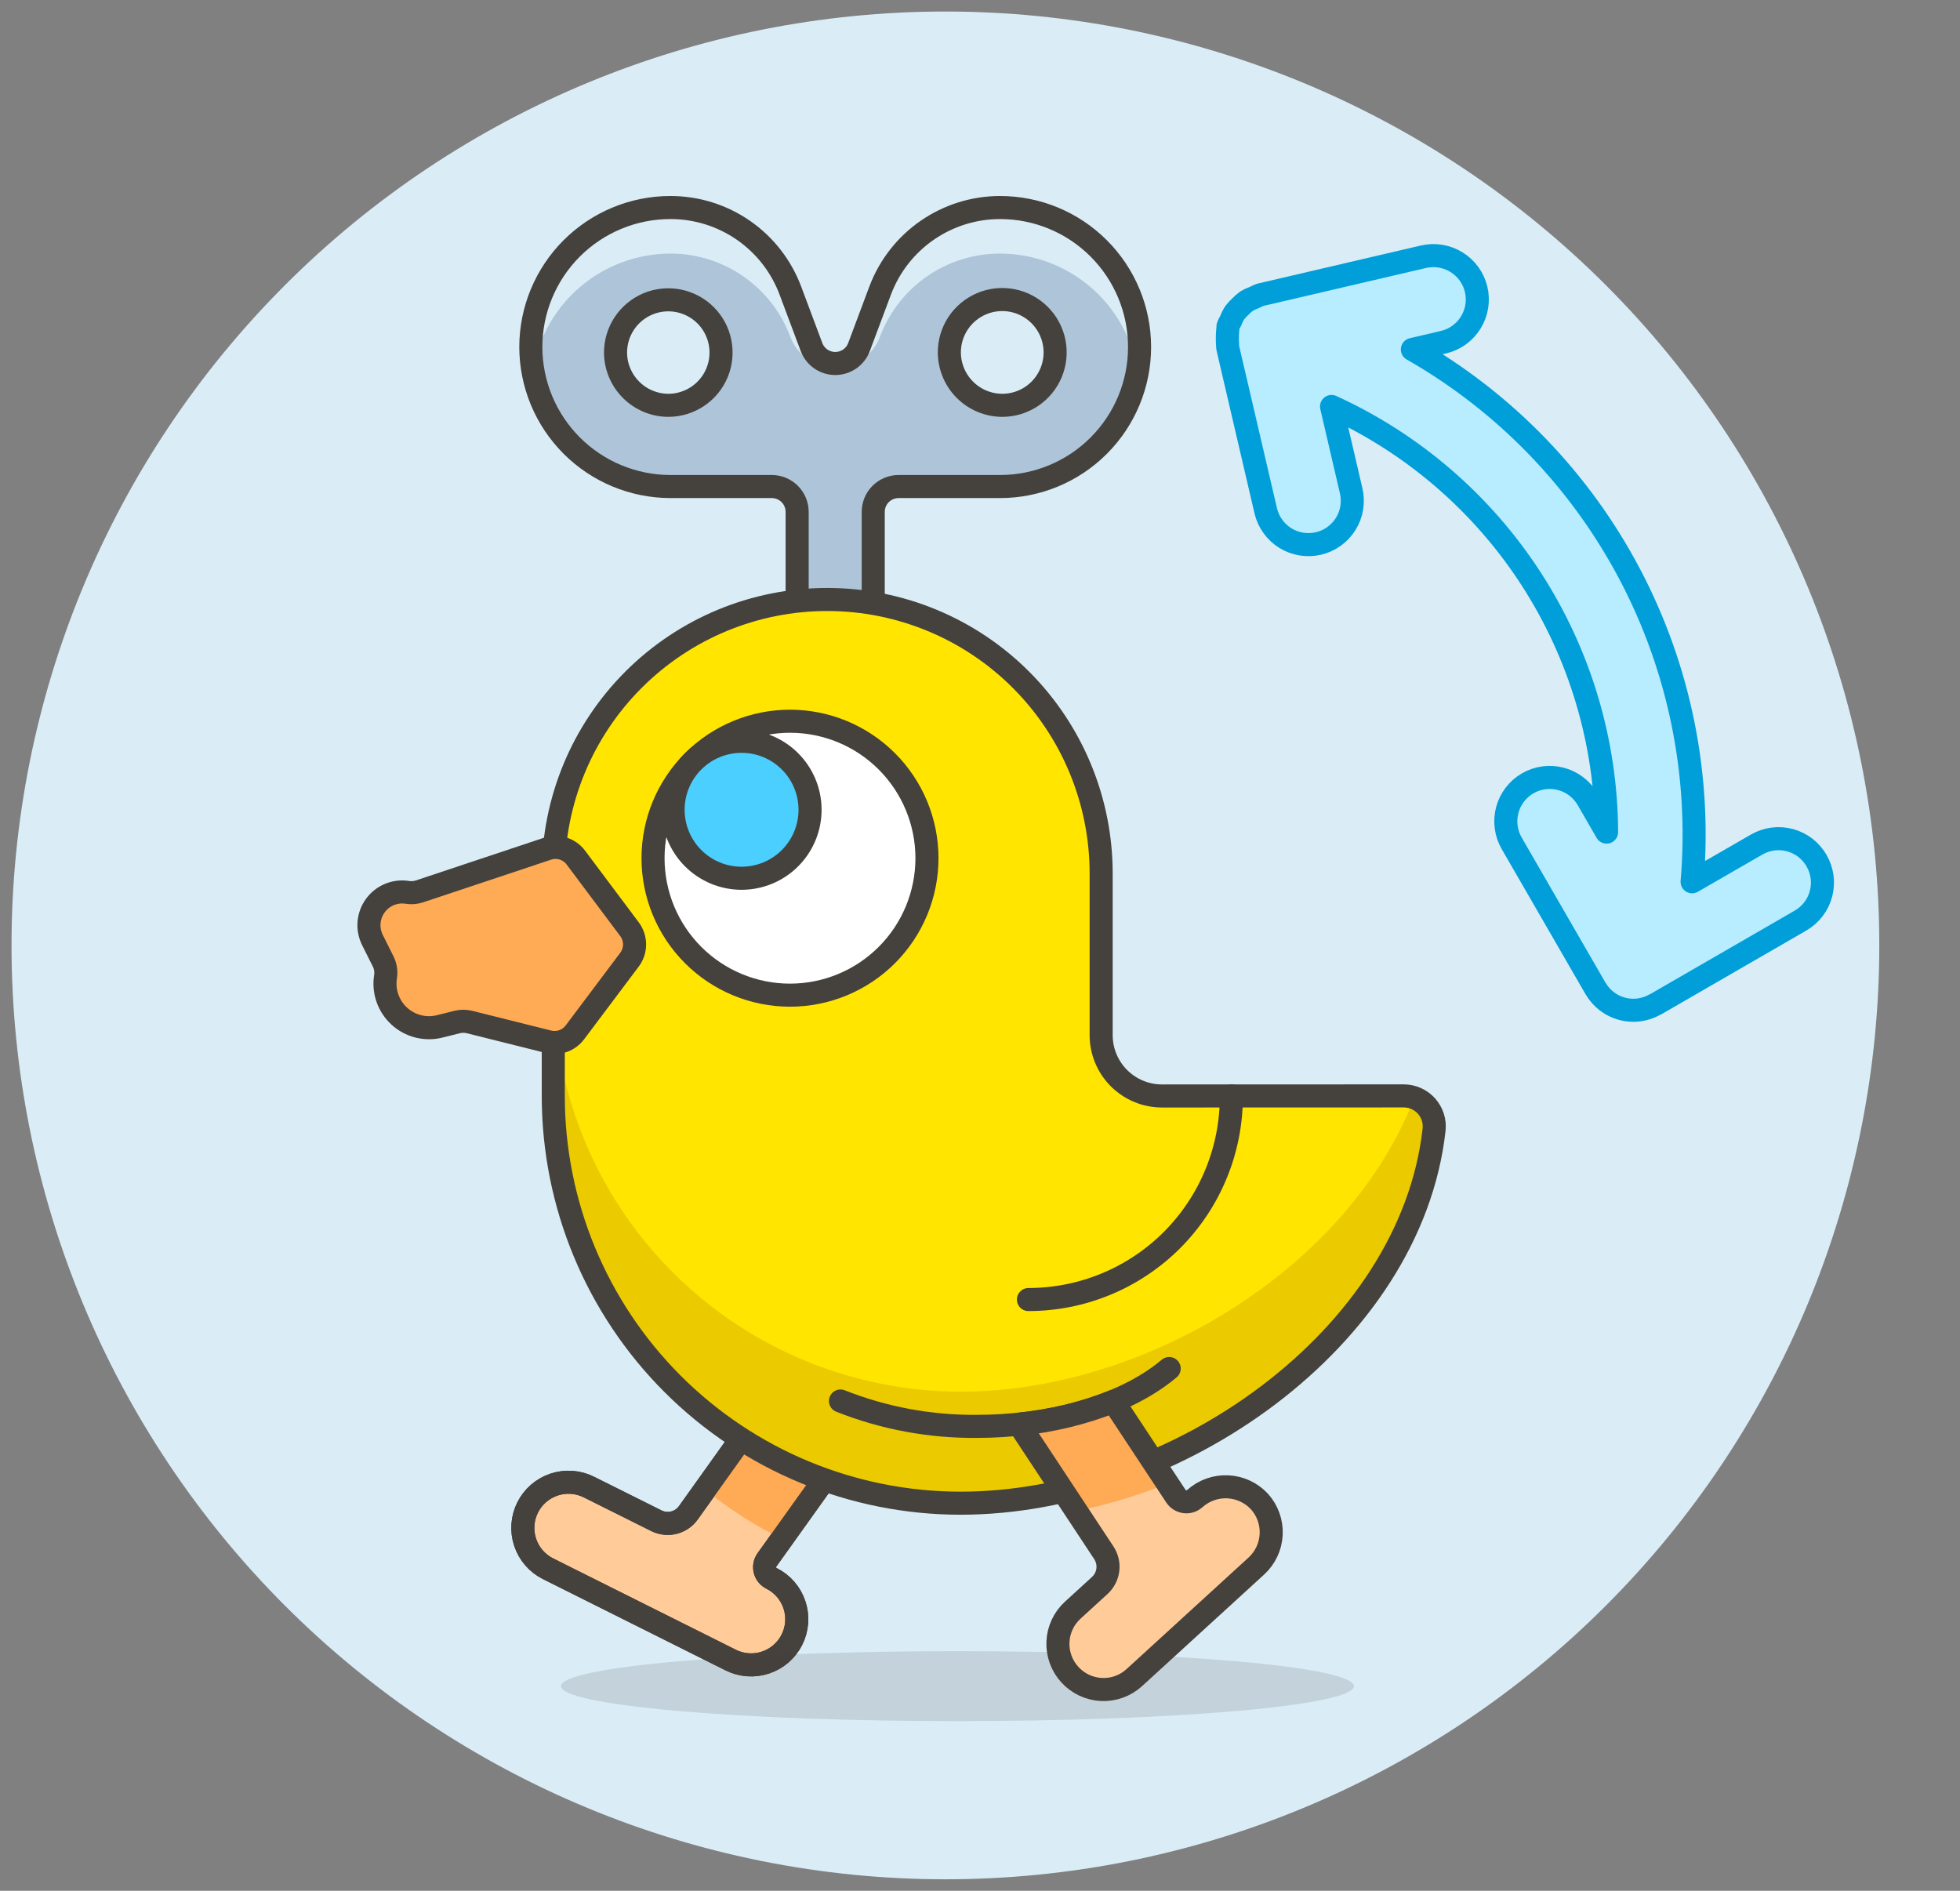 <svg width="85" height="82" viewBox="0 0 85 82" fill="none" xmlns="http://www.w3.org/2000/svg">
<rect x="0" y="0" width="85" height="82" fill="#808080" stroke="none"/>
<path d="M1 41C1 51.609 5.214 61.783 12.716 69.284C20.217 76.786 30.391 81 41 81C51.609 81 61.783 76.786 69.284 69.284C76.786 61.783 81 51.609 81 41C81 30.391 76.786 20.217 69.284 12.716C61.783 5.214 51.609 1 41 1C30.391 1 20.217 5.214 12.716 12.716C5.214 20.217 1 30.391 1 41Z" fill="#DAEDF7" stroke="#DAEDF7"/>
<path d="M78.779 37.324C78.654 37.107 78.488 36.917 78.29 36.764C78.091 36.612 77.865 36.5 77.623 36.435C77.382 36.371 77.13 36.354 76.882 36.387C76.634 36.42 76.395 36.502 76.179 36.627L73.382 38.241C73.774 33.636 72.841 29.016 70.691 24.925C68.542 20.834 65.266 17.444 61.251 15.155L62.596 14.841C62.84 14.784 63.07 14.68 63.273 14.535C63.476 14.389 63.648 14.205 63.78 13.993C63.912 13.781 64.001 13.544 64.042 13.298C64.083 13.051 64.075 12.799 64.018 12.556C63.961 12.312 63.857 12.082 63.711 11.879C63.566 11.676 63.382 11.504 63.169 11.372C62.957 11.24 62.721 11.151 62.474 11.11C62.228 11.069 61.976 11.078 61.732 11.134L54.654 12.785C54.573 12.815 54.494 12.851 54.418 12.893C54.294 12.936 54.175 12.991 54.063 13.058C53.965 13.128 53.874 13.208 53.792 13.296C53.702 13.375 53.62 13.464 53.548 13.56C53.476 13.671 53.417 13.79 53.371 13.915C53.327 13.99 53.288 14.068 53.255 14.148C53.248 14.176 53.256 14.203 53.251 14.231C53.223 14.482 53.219 14.735 53.238 14.987C53.243 15.015 53.234 15.043 53.241 15.072L54.891 22.149C54.948 22.392 55.052 22.622 55.198 22.825C55.343 23.028 55.527 23.201 55.739 23.333C55.951 23.465 56.188 23.554 56.434 23.594C56.681 23.635 56.933 23.627 57.176 23.57C57.419 23.514 57.649 23.41 57.852 23.264C58.055 23.119 58.228 22.934 58.36 22.722C58.492 22.51 58.581 22.274 58.621 22.028C58.662 21.781 58.654 21.529 58.597 21.286L57.745 17.628C61.288 19.245 64.294 21.842 66.408 25.113C68.522 28.384 69.656 32.191 69.674 36.086L68.854 34.666C68.729 34.45 68.563 34.26 68.365 34.108C68.166 33.956 67.94 33.844 67.699 33.78C67.457 33.715 67.205 33.698 66.957 33.731C66.71 33.764 66.471 33.845 66.254 33.97C66.038 34.095 65.848 34.261 65.696 34.459C65.544 34.658 65.432 34.884 65.367 35.126C65.303 35.367 65.286 35.619 65.319 35.867C65.351 36.115 65.432 36.353 65.557 36.57L69.191 42.864C69.191 42.864 69.2 42.871 69.202 42.876C69.39 43.199 69.67 43.459 70.005 43.622C70.341 43.786 70.718 43.846 71.088 43.796C71.328 43.763 71.56 43.685 71.771 43.565C71.771 43.565 71.783 43.562 71.789 43.56L78.082 39.924C78.299 39.799 78.489 39.633 78.641 39.435C78.794 39.236 78.906 39.01 78.97 38.769C79.035 38.527 79.052 38.275 79.019 38.027C78.986 37.779 78.904 37.54 78.779 37.324Z" fill="#B8ECFF" stroke="#009FD9" stroke-linecap="round" stroke-linejoin="round"/>
<path d="M23.02 15.05C23.023 16.654 23.661 18.191 24.795 19.325C25.929 20.459 27.466 21.097 29.07 21.1H33.47C33.762 21.1 34.042 21.216 34.248 21.422C34.454 21.628 34.57 21.908 34.57 22.2V26.6H37.87V22.2C37.87 21.908 37.986 21.628 38.192 21.422C38.399 21.216 38.678 21.1 38.97 21.1H43.37C44.975 21.1 46.514 20.463 47.648 19.328C48.783 18.193 49.42 16.655 49.42 15.05C49.42 13.445 48.783 11.907 47.648 10.772C46.514 9.637 44.975 9 43.37 9C42.24 9 41.137 9.345 40.208 9.988C39.279 10.631 38.568 11.543 38.17 12.6L37.253 15.05C37.175 15.26 37.034 15.44 36.85 15.568C36.666 15.695 36.447 15.764 36.223 15.764C35.999 15.764 35.781 15.695 35.596 15.568C35.413 15.44 35.272 15.26 35.193 15.05L34.276 12.6C33.879 11.542 33.169 10.63 32.239 9.986C31.31 9.343 30.206 8.999 29.076 9C27.471 8.999 25.931 9.637 24.795 10.771C23.66 11.906 23.021 13.445 23.02 15.05ZM41.17 15.29C41.169 14.836 41.302 14.392 41.553 14.014C41.804 13.637 42.162 13.342 42.581 13.167C42.999 12.992 43.461 12.946 43.906 13.033C44.351 13.12 44.76 13.338 45.082 13.658C45.404 13.978 45.623 14.386 45.713 14.831C45.803 15.275 45.758 15.737 45.586 16.156C45.413 16.576 45.12 16.935 44.744 17.188C44.367 17.441 43.924 17.577 43.47 17.578C42.863 17.577 42.28 17.336 41.849 16.907C41.419 16.479 41.175 15.898 41.17 15.29ZM26.694 15.29C26.694 14.838 26.828 14.395 27.08 14.019C27.331 13.643 27.689 13.349 28.107 13.176C28.525 13.003 28.985 12.958 29.428 13.046C29.872 13.134 30.28 13.352 30.6 13.672C30.92 13.992 31.138 14.4 31.226 14.844C31.314 15.287 31.269 15.748 31.096 16.166C30.923 16.584 30.63 16.941 30.253 17.192C29.877 17.444 29.435 17.578 28.982 17.578C28.376 17.575 27.796 17.333 27.368 16.904C26.939 16.476 26.697 15.896 26.694 15.29Z" fill="#ADC4D9"/>
<path d="M29.07 10.997C30.2 10.996 31.304 11.34 32.233 11.983C33.163 12.627 33.873 13.539 34.27 14.597C34.419 14.994 34.685 15.335 35.032 15.577C35.38 15.818 35.794 15.947 36.217 15.947C36.641 15.947 37.054 15.818 37.402 15.577C37.75 15.335 38.016 14.994 38.164 14.597C38.562 13.54 39.273 12.629 40.202 11.985C41.131 11.342 42.234 10.997 43.364 10.997C44.795 10.997 46.179 11.505 47.27 12.429C48.362 13.354 49.09 14.636 49.325 16.047C49.476 15.18 49.435 14.291 49.205 13.442C48.974 12.593 48.561 11.805 47.993 11.133C47.425 10.461 46.717 9.922 45.918 9.553C45.12 9.185 44.25 8.996 43.37 9C42.24 9 41.137 9.345 40.208 9.988C39.279 10.632 38.568 11.543 38.17 12.6L37.253 15.049C37.175 15.259 37.034 15.44 36.85 15.567C36.666 15.695 36.447 15.763 36.223 15.763C35.999 15.763 35.781 15.695 35.596 15.567C35.413 15.44 35.272 15.259 35.193 15.049L34.276 12.6C33.879 11.542 33.169 10.63 32.239 9.987C31.31 9.343 30.206 8.999 29.076 9C27.472 9.001 25.934 9.639 24.799 10.773C23.665 11.908 23.027 13.446 23.026 15.05C23.028 15.385 23.058 15.72 23.116 16.05C23.352 14.64 24.079 13.359 25.169 12.434C26.259 11.509 27.641 11 29.07 10.997Z" fill="#DAEDF7"/>
<path d="M23.02 15.05C23.023 16.654 23.661 18.191 24.795 19.325C25.929 20.459 27.466 21.097 29.07 21.1H33.47C33.762 21.1 34.042 21.216 34.248 21.422C34.454 21.628 34.57 21.908 34.57 22.2V26.6H37.87V22.2C37.87 21.908 37.986 21.628 38.192 21.422C38.399 21.216 38.678 21.1 38.97 21.1H43.37C44.975 21.1 46.514 20.463 47.648 19.328C48.783 18.193 49.42 16.655 49.42 15.05C49.42 13.445 48.783 11.907 47.648 10.772C46.514 9.637 44.975 9 43.37 9C42.24 9 41.137 9.345 40.208 9.988C39.279 10.631 38.568 11.543 38.17 12.6L37.253 15.05C37.175 15.26 37.034 15.44 36.85 15.568C36.666 15.695 36.447 15.764 36.223 15.764C35.999 15.764 35.781 15.695 35.596 15.568C35.413 15.44 35.272 15.26 35.193 15.05L34.276 12.6C33.879 11.542 33.169 10.63 32.239 9.986C31.31 9.343 30.206 8.999 29.076 9C27.471 8.999 25.931 9.637 24.795 10.771C23.66 11.906 23.021 13.445 23.02 15.05ZM41.17 15.29C41.169 14.836 41.302 14.392 41.553 14.014C41.804 13.637 42.162 13.342 42.581 13.167C42.999 12.992 43.461 12.946 43.906 13.033C44.351 13.12 44.76 13.338 45.082 13.658C45.404 13.978 45.623 14.386 45.713 14.831C45.803 15.275 45.758 15.737 45.586 16.156C45.413 16.576 45.12 16.935 44.744 17.188C44.367 17.441 43.924 17.577 43.47 17.578C42.863 17.577 42.28 17.336 41.849 16.907C41.419 16.479 41.175 15.898 41.17 15.29ZM26.694 15.29C26.694 14.838 26.828 14.395 27.08 14.019C27.331 13.643 27.689 13.349 28.107 13.176C28.525 13.003 28.985 12.958 29.428 13.046C29.872 13.134 30.28 13.352 30.6 13.672C30.92 13.992 31.138 14.4 31.226 14.844C31.314 15.287 31.269 15.748 31.096 16.166C30.923 16.584 30.63 16.941 30.253 17.192C29.877 17.444 29.435 17.578 28.982 17.578C28.376 17.575 27.796 17.333 27.368 16.904C26.939 16.476 26.697 15.896 26.694 15.29Z" stroke="#45413C" stroke-linecap="round" stroke-linejoin="round"/>
<path d="M37.685 58.046C37.258 57.741 36.726 57.619 36.209 57.705C35.691 57.791 35.228 58.079 34.922 58.506L29.852 65.606C29.7 65.819 29.476 65.971 29.222 66.034C28.968 66.097 28.699 66.067 28.465 65.95L25.539 64.49C25.069 64.255 24.525 64.217 24.027 64.383C23.529 64.549 23.117 64.906 22.882 65.376C22.647 65.846 22.609 66.39 22.775 66.888C22.941 67.386 23.298 67.798 23.768 68.033L31.688 71.993C31.921 72.109 32.174 72.179 32.433 72.197C32.693 72.216 32.953 72.183 33.2 72.1C33.447 72.018 33.675 71.888 33.871 71.718C34.068 71.547 34.229 71.34 34.345 71.107C34.461 70.874 34.531 70.621 34.549 70.362C34.568 70.102 34.535 69.842 34.452 69.595C34.37 69.348 34.24 69.12 34.07 68.924C33.899 68.727 33.692 68.566 33.459 68.45C33.389 68.415 33.327 68.365 33.278 68.304C33.229 68.243 33.194 68.172 33.175 68.096C33.156 68.02 33.153 67.941 33.168 67.864C33.182 67.787 33.214 67.714 33.259 67.65L38.143 60.812C38.295 60.6 38.403 60.361 38.462 60.107C38.521 59.854 38.53 59.591 38.487 59.334C38.445 59.077 38.352 58.831 38.214 58.61C38.077 58.389 37.897 58.198 37.685 58.046Z" fill="#FFCC99" stroke="#45413C" stroke-linecap="round" stroke-linejoin="round"/>
<path d="M30.575 64.597C31.603 65.433 32.721 66.152 33.907 66.741L38.145 60.809C38.428 60.381 38.534 59.86 38.441 59.355C38.347 58.85 38.061 58.402 37.644 58.104C37.226 57.806 36.709 57.681 36.201 57.757C35.693 57.832 35.235 58.102 34.922 58.509L30.573 64.598" fill="#FFAA54"/>
<path d="M37.685 58.046C37.258 57.741 36.726 57.619 36.209 57.705C35.691 57.791 35.228 58.079 34.922 58.506L29.852 65.606C29.7 65.819 29.476 65.971 29.222 66.034C28.968 66.097 28.699 66.067 28.465 65.95L25.539 64.49C25.069 64.255 24.525 64.217 24.027 64.383C23.529 64.549 23.117 64.906 22.882 65.376C22.647 65.846 22.609 66.39 22.775 66.888C22.941 67.386 23.298 67.798 23.768 68.033L31.688 71.993C31.921 72.109 32.174 72.179 32.433 72.197C32.693 72.216 32.953 72.183 33.2 72.1C33.447 72.018 33.675 71.888 33.871 71.718C34.068 71.547 34.229 71.34 34.345 71.107C34.461 70.874 34.531 70.621 34.549 70.362C34.568 70.102 34.535 69.842 34.452 69.595C34.37 69.348 34.24 69.12 34.07 68.924C33.899 68.727 33.692 68.566 33.459 68.45C33.389 68.415 33.327 68.365 33.278 68.304C33.229 68.243 33.194 68.172 33.175 68.096C33.156 68.02 33.153 67.941 33.168 67.864C33.182 67.787 33.214 67.714 33.259 67.65L38.143 60.812C38.295 60.6 38.403 60.361 38.462 60.107C38.521 59.854 38.53 59.591 38.487 59.334C38.445 59.077 38.352 58.831 38.214 58.61C38.077 58.389 37.897 58.198 37.685 58.046Z" stroke="#45413C" stroke-linecap="round" stroke-linejoin="round"/>
<path opacity="0.15" d="M24.325 73.124C24.325 73.527 26.137 73.913 29.362 74.198C32.587 74.482 36.96 74.642 41.521 74.642C46.082 74.642 50.456 74.482 53.681 74.198C56.905 73.913 58.717 73.527 58.717 73.124C58.717 72.722 56.905 72.335 53.681 72.051C50.456 71.766 46.082 71.606 41.521 71.606C36.96 71.606 32.587 71.766 29.362 72.051C26.137 72.335 24.325 72.722 24.325 73.124Z" fill="#45413C"/>
<path d="M60.88 47.527C61.066 47.527 61.249 47.567 61.419 47.643C61.589 47.719 61.74 47.83 61.864 47.968C61.988 48.107 62.081 48.27 62.138 48.447C62.194 48.623 62.213 48.81 62.192 48.995C61.177 58.063 50.928 65.19 41.655 65.19C36.971 65.189 32.48 63.327 29.168 60.015C25.856 56.703 23.995 52.211 23.994 47.527V37.878C23.994 34.727 25.246 31.706 27.474 29.478C29.702 27.25 32.723 25.998 35.874 25.998C39.025 25.998 42.047 27.25 44.275 29.478C46.502 31.706 47.754 34.727 47.754 37.878V44.89C47.754 45.59 48.032 46.262 48.527 46.757C49.023 47.252 49.694 47.53 50.394 47.53L60.88 47.527Z" fill="#FFE500"/>
<path d="M23.994 42.69V47.532C23.996 52.215 25.858 56.706 29.169 60.017C32.481 63.328 36.972 65.189 41.655 65.19C50.928 65.19 61.177 58.065 62.192 48.997C62.225 48.703 62.158 48.406 62.002 48.155C61.846 47.903 61.611 47.711 61.333 47.609C58.508 54.971 49.717 60.353 41.652 60.353C36.97 60.348 32.481 58.486 29.172 55.174C25.862 51.862 24.002 47.372 24 42.69" fill="#EBCB00"/>
<path d="M60.88 47.527C61.066 47.527 61.249 47.567 61.419 47.643C61.589 47.719 61.74 47.83 61.864 47.968C61.988 48.107 62.081 48.27 62.138 48.447C62.194 48.623 62.213 48.81 62.192 48.995C61.177 58.063 50.928 65.19 41.655 65.19C36.971 65.189 32.48 63.327 29.168 60.015C25.856 56.703 23.995 52.211 23.994 47.527V37.878C23.994 34.727 25.246 31.706 27.474 29.478C29.702 27.25 32.723 25.998 35.874 25.998C39.025 25.998 42.047 27.25 44.275 29.478C46.502 31.706 47.754 34.727 47.754 37.878V44.89C47.754 45.59 48.032 46.262 48.527 46.757C49.023 47.252 49.694 47.53 50.394 47.53L60.88 47.527Z" stroke="#45413C" stroke-linecap="round" stroke-linejoin="round"/>
<path d="M28.32 37.218C28.32 38.794 28.946 40.304 30.06 41.418C31.174 42.532 32.685 43.158 34.26 43.158C35.836 43.158 37.346 42.532 38.46 41.418C39.574 40.304 40.2 38.794 40.2 37.218C40.2 35.643 39.574 34.132 38.46 33.018C37.346 31.904 35.836 31.278 34.26 31.278C32.685 31.278 31.174 31.904 30.06 33.018C28.946 34.132 28.32 35.643 28.32 37.218Z" fill="white" stroke="#45413C" stroke-linecap="round" stroke-linejoin="round"/>
<path d="M29.19 35.118C29.19 35.906 29.503 36.661 30.06 37.218C30.617 37.775 31.372 38.088 32.16 38.088C32.948 38.088 33.703 37.775 34.26 37.218C34.817 36.661 35.13 35.906 35.13 35.118C35.13 34.33 34.817 33.575 34.26 33.018C33.703 32.461 32.948 32.148 32.16 32.148C31.372 32.148 30.617 32.461 30.06 33.018C29.503 33.575 29.19 34.33 29.19 35.118Z" fill="#4ACFFF" stroke="#45413C" stroke-linecap="round" stroke-linejoin="round"/>
<path d="M24.972 37.19C24.834 37.005 24.64 36.869 24.42 36.8C24.2 36.731 23.963 36.733 23.744 36.806L18.192 38.657C18.024 38.713 17.845 38.728 17.67 38.7C17.408 38.658 17.14 38.689 16.895 38.789C16.649 38.89 16.436 39.056 16.28 39.27C16.123 39.483 16.028 39.736 16.005 40.001C15.983 40.265 16.034 40.53 16.152 40.767L16.619 41.7C16.72 41.905 16.755 42.136 16.719 42.362C16.67 42.674 16.698 42.992 16.803 43.29C16.907 43.588 17.083 43.855 17.316 44.068C17.548 44.281 17.83 44.433 18.136 44.511C18.442 44.588 18.762 44.589 19.068 44.512L19.827 44.322C20.002 44.279 20.185 44.279 20.36 44.322L23.785 45.179C23.995 45.231 24.216 45.221 24.42 45.148C24.624 45.076 24.802 44.944 24.932 44.771L27.3 41.618C27.443 41.428 27.52 41.196 27.52 40.958C27.52 40.72 27.443 40.488 27.3 40.298L24.972 37.19Z" fill="#FFAA54" stroke="#45413C" stroke-linecap="round" stroke-linejoin="round"/>
<path d="M53.4 47.527C53.404 48.685 53.18 49.833 52.739 50.904C52.299 51.975 51.651 52.949 50.834 53.77C50.016 54.59 49.045 55.241 47.975 55.685C46.905 56.129 45.758 56.358 44.6 56.358" stroke="#45413C" stroke-linecap="round" stroke-linejoin="round"/>
<path d="M36.449 60.758C38.342 61.508 40.364 61.882 42.4 61.858C45.181 61.858 48.557 61.152 50.705 59.35" stroke="#45413C" stroke-linecap="round" stroke-linejoin="round"/>
<path d="M54.62 65.119C54.264 64.734 53.771 64.505 53.247 64.48C52.724 64.455 52.211 64.637 51.82 64.986C51.762 65.039 51.693 65.079 51.618 65.104C51.543 65.128 51.463 65.135 51.385 65.126C51.307 65.116 51.231 65.09 51.164 65.049C51.097 65.007 51.04 64.952 50.996 64.886L48.282 60.775C46.971 61.295 45.593 61.628 44.189 61.764L47.87 67.34C48.014 67.559 48.076 67.822 48.044 68.082C48.011 68.341 47.887 68.581 47.694 68.758L46.518 69.833C46.132 70.188 45.903 70.681 45.88 71.205C45.858 71.729 46.044 72.241 46.399 72.627C46.752 73.014 47.244 73.245 47.767 73.269C48.291 73.293 48.802 73.109 49.189 72.756L54.489 67.911C54.874 67.556 55.103 67.064 55.128 66.542C55.152 66.019 54.97 65.508 54.62 65.119Z" fill="#FFCC99"/>
<path d="M48.282 60.773C46.971 61.293 45.593 61.626 44.189 61.762L46.678 65.532C48.031 65.256 49.356 64.856 50.636 64.338L48.282 60.773Z" fill="#FFAA54"/>
<path d="M54.62 65.119C54.264 64.734 53.771 64.505 53.247 64.48C52.724 64.455 52.211 64.637 51.82 64.986C51.762 65.039 51.693 65.079 51.618 65.104C51.543 65.128 51.463 65.135 51.385 65.126C51.307 65.116 51.231 65.09 51.164 65.049C51.097 65.007 51.04 64.952 50.996 64.886L48.282 60.775C46.971 61.295 45.593 61.628 44.189 61.764L47.87 67.34C48.014 67.559 48.076 67.822 48.044 68.082C48.011 68.341 47.887 68.581 47.694 68.758L46.518 69.833C46.132 70.188 45.903 70.681 45.88 71.205C45.858 71.729 46.044 72.241 46.399 72.627C46.752 73.014 47.244 73.245 47.767 73.269C48.291 73.293 48.802 73.109 49.189 72.756L54.489 67.911C54.874 67.556 55.103 67.064 55.128 66.542C55.152 66.019 54.97 65.508 54.62 65.119Z" stroke="#45413C" stroke-linecap="round" stroke-linejoin="round"/>
</svg>
